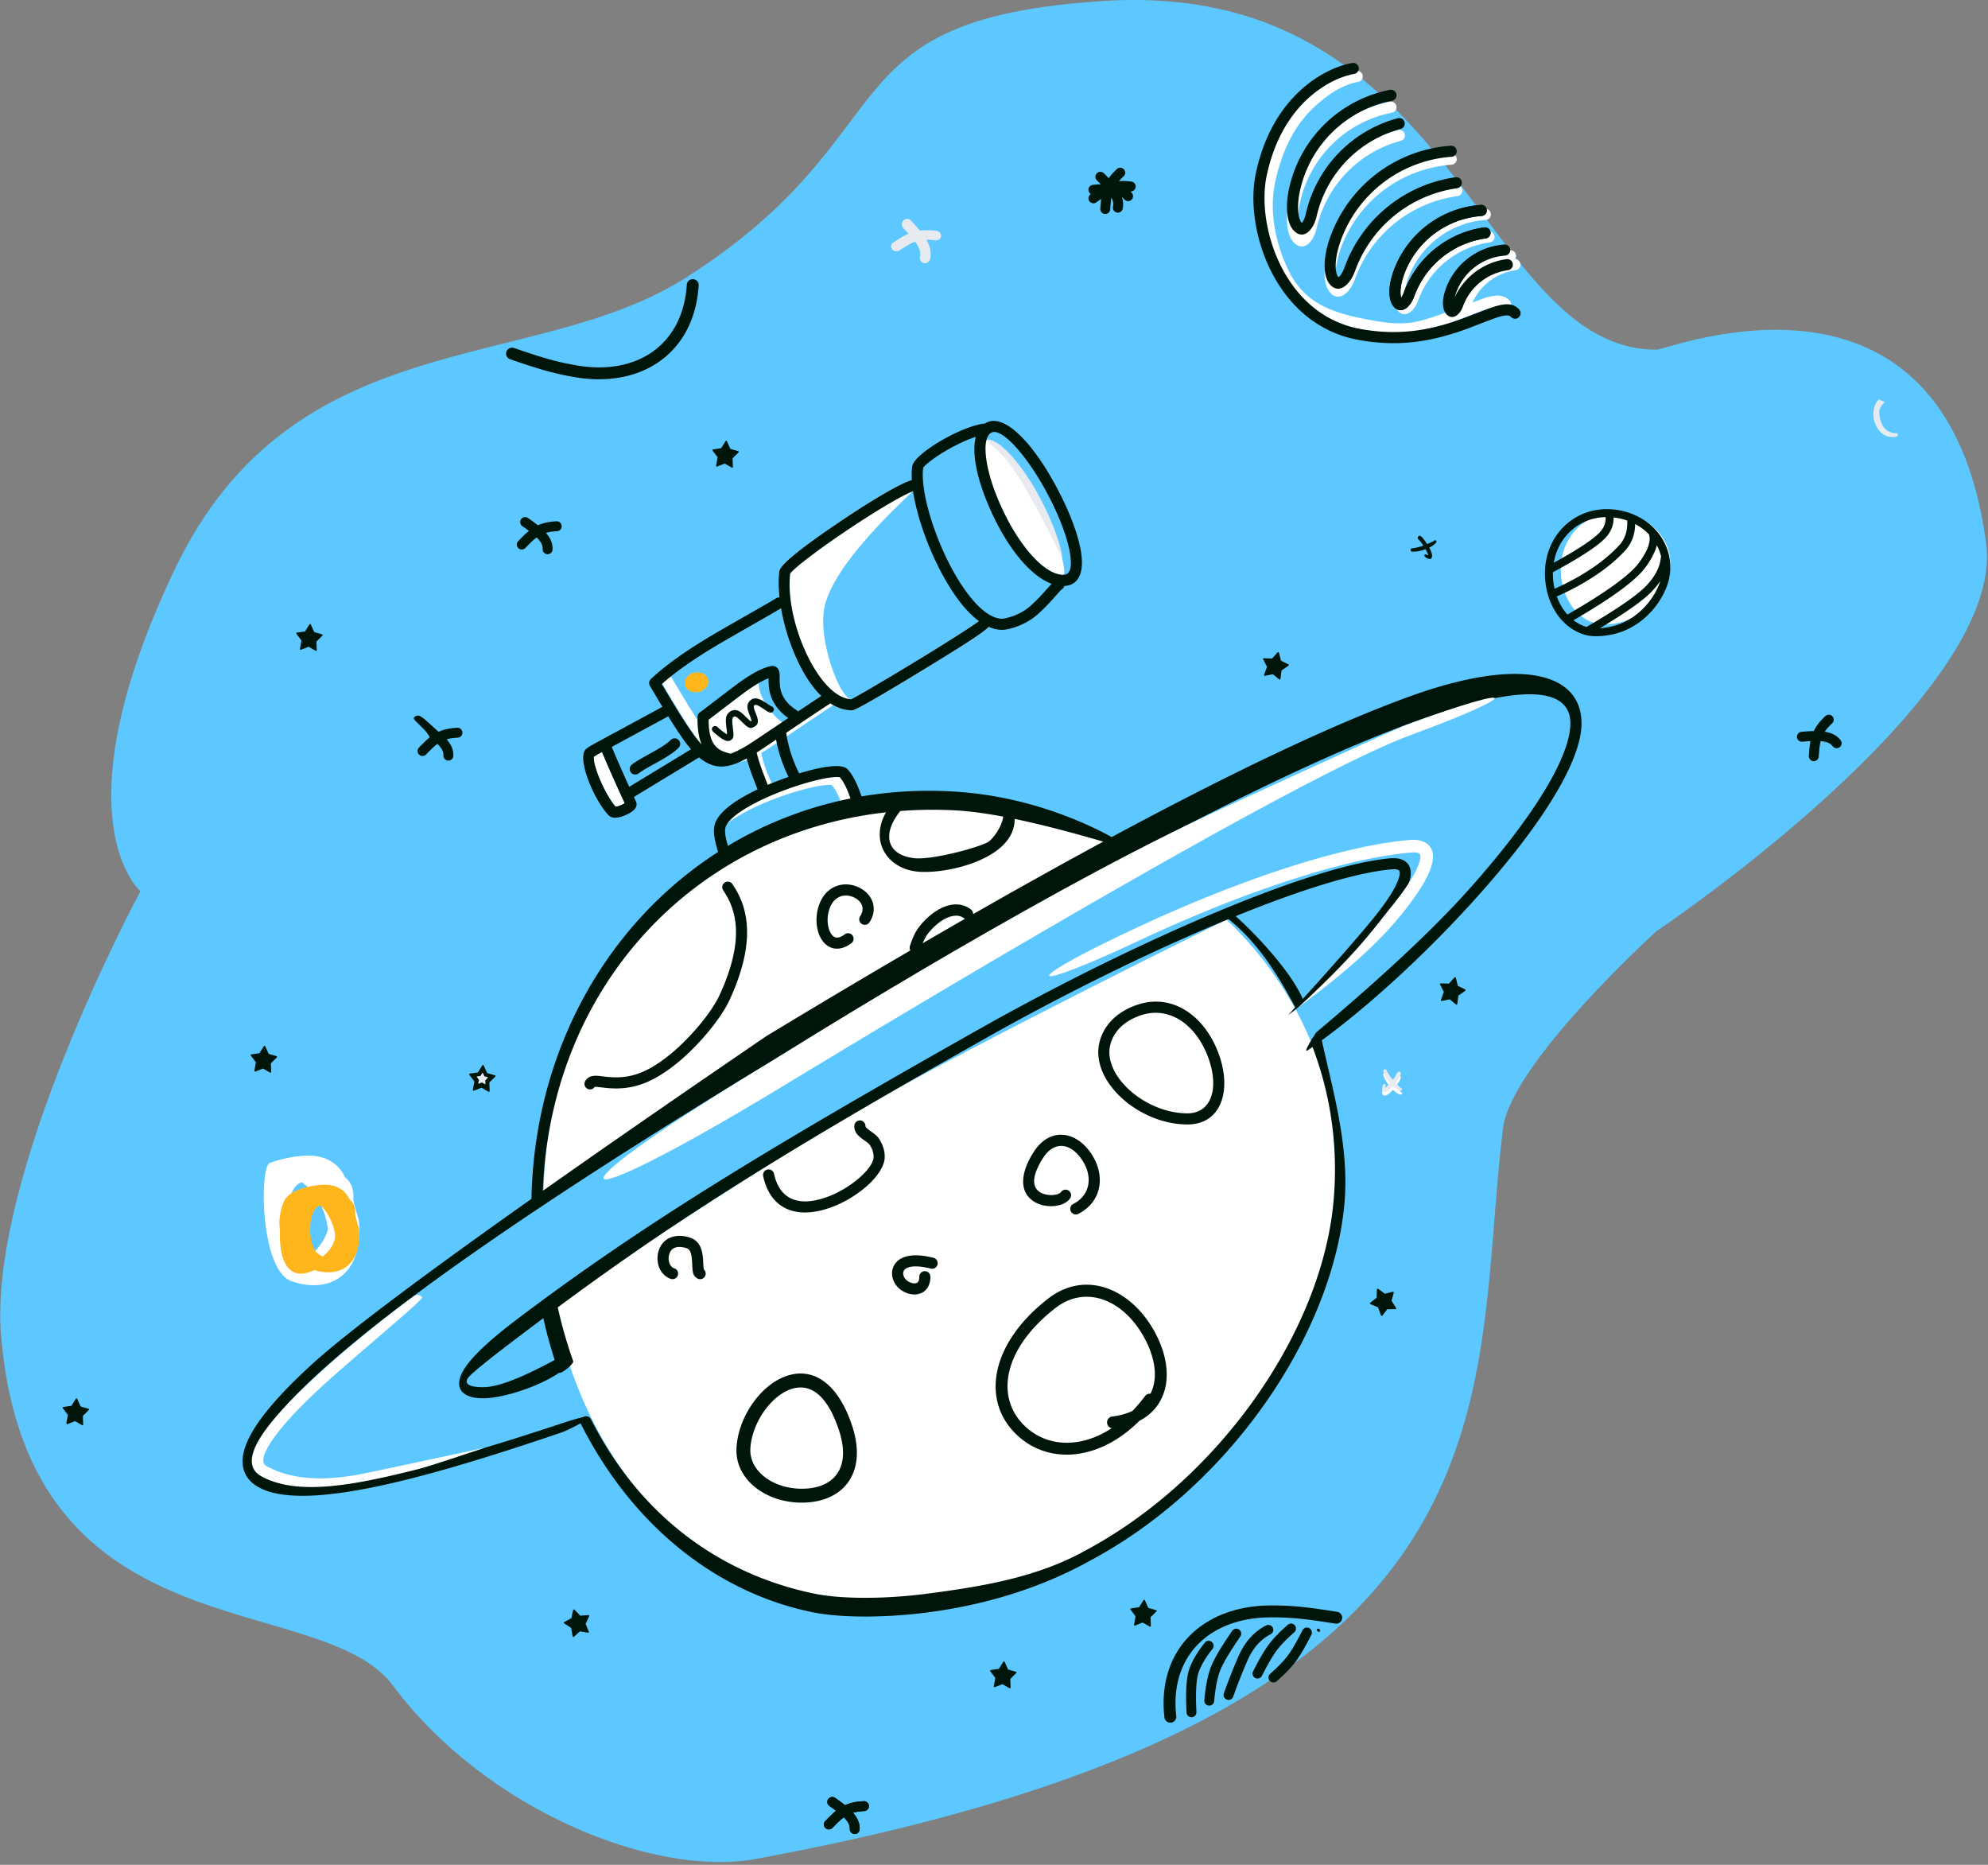 <svg width="306" height="287" fill="none" xmlns="http://www.w3.org/2000/svg"><rect width="100%" height="100%" fill="#808080" stroke="none"/><path fill-rule="evenodd" clip-rule="evenodd" d="M21.617 137.166s-13-11.106 5.238-49.45c18.24-38.345 55.176-29.94 78.786-45.023C140.526 20.408 126.227 2.97 169.726.158c54.767-3.54 57.869 53.657 85.27 53.657 1.802 0 44.471-17.145 50.716 29.79 3.145 23.637-50.716 59.681-50.716 59.681s-22.417 20.319-23.648 30.353c-5.162 42.079 5.604 90.274-115.049 112.461-15.604 2.87-41.515-7.51-55.81-26.683-11.198-15.021-56.122-4.364-60.315-53.749-2.114-24.89 21.443-68.502 21.443-68.502Z" fill="#5CC8FF"/><path d="M102.096 103.803a.855.855 0 0 1 1.171.302l.969 1.634c3.845 6.452 5.383 8.547 7.018 9.494 1.344.778 2.733.537 5.276-.955l.339-.204c1.6-.997 8.918-6.024 11.748-7.829a.855.855 0 0 1 .92 1.442l-.435.281c-3.154 2.044-10.237 6.908-11.491 7.658-3.079 1.841-5.075 2.255-7.075 1.165l-.14-.078c-2.149-1.245-3.82-3.634-8.602-11.738a.856.856 0 0 1 .302-1.172Z" fill="#fff"/><path d="M115.95 113.691a.855.855 0 0 1 .961.734c.291 2.177.989 4.359 2.097 6.549a.855.855 0 0 1-1.527.772c-1.192-2.357-1.948-4.722-2.266-7.093a.856.856 0 0 1 .735-.962Z" fill="#fff"/><path fill-rule="evenodd" clip-rule="evenodd" d="M215.608 165.94c-.138.349-.44.832-.792 1.29l.303.314.351.374.078.075c.034.03.061.048.08.053a.209.209 0 0 1 .177.236.207.207 0 0 1-.234.175c-.102-.002-.476-.148-.921-.509a3.058 3.058 0 0 1-.242-.224c-.257.287-.516.533-.74.685-.329.228-.615.246-.751.154-.134-.09-.263-.391-.045-1a.207.207 0 1 1 .395.127 1.042 1.042 0 0 0-.038.298l.126-.086c.045-.032.091-.068.133-.11.153-.15.323-.333.495-.531a5.943 5.943 0 0 1-.772-1.114 5.036 5.036 0 0 1-.279-.662.26.26 0 0 1 .132-.341.259.259 0 0 1 .34.133c.249.522.568.972.882 1.357l.105.126c.286-.375.532-.754.644-1.043a.307.307 0 1 1 .573.223Z" fill="#fff"/><path fill-rule="evenodd" clip-rule="evenodd" d="m88.323 58.022-.521-.095c-2.912-.541-5.144-1.206-9.315-2.651a.917.917 0 0 1 .6-1.732l1.04.357c3.659 1.249 5.711 1.821 8.515 2.316 9.433 1.663 16.496-3.18 17.073-12.416a.917.917 0 0 1 1.83.114c-.65 10.388-8.763 15.95-19.222 14.107ZM111.894 67.913l.526 1.17 1.2.344a.123.123 0 0 1 .084.151.124.124 0 0 1-.032.053l-.911.907.051 1.306a.122.122 0 0 1-.183.112l-1.032-.588a.121.121 0 0 0-.105-.008l-1.104.439a.122.122 0 0 1-.159-.069.127.127 0 0 1-.006-.067l.232-1.286-.776-1.025a.122.122 0 0 1 .08-.195l1.236-.174.684-1.085a.123.123 0 0 1 .215.015Z" fill="#00160A"/><path d="M232.458 38.516a.856.856 0 0 1 .121 1.707c-3.375.24-6.026 1.549-7.204 4.785-.071.194-.13.382-.177.561l-.032.123.052-.108a10.352 10.352 0 0 1 7.657-5.665l.216-.033a.856.856 0 0 1 .237 1.694 8.643 8.643 0 0 0-6.862 5.412l-.074.196c-.546 1.5-1.857 2.22-2.7.936-.515-.783-.481-2.174.075-3.702 1.411-3.875 4.648-5.617 8.691-5.906Z" fill="#fff"/><path d="M228.561 32.143a.855.855 0 1 1 .122 1.707 13.754 13.754 0 0 0-11.952 9.017c-.555 1.526-.658 2.83-.46 3.492l.025.073.038-.054c.095-.145.203-.353.308-.623l.045-.12a15.459 15.459 0 0 1 12.404-10.03.856.856 0 0 1 .237 1.695 13.746 13.746 0 0 0-10.943 8.68l-.09.24c-.734 2.017-2.321 2.888-3.335 1.344-.696-1.058-.647-3.055.163-5.282a15.465 15.465 0 0 1 13.438-10.139ZM223.31 23.646a.855.855 0 1 1 .122 1.706 19.615 19.615 0 0 0-17.046 12.862c-.91 2.499-.986 4.616-.489 5.497l.045.074c.074.112.049.115.068.1l.011-.008c.252-.138.584-.608.888-1.389l.06-.16a21.318 21.318 0 0 1 17.107-13.833.856.856 0 1 1 .237 1.694 19.609 19.609 0 0 0-15.637 12.456l-.099.268c-.95 2.609-2.854 3.654-4.065 1.812-.902-1.374-.836-4.067.266-7.096a21.326 21.326 0 0 1 18.532-13.983ZM213.936 15.66a.855.855 0 0 1 .329 1.679 18.05 18.05 0 0 0-14.126 13.658c-.547 2.37-.382 4.298.155 5.034l.072.092.005.013.01-.008c.193-.174.417-.617.592-1.304l.036-.151a19.754 19.754 0 0 1 14.171-14.654.855.855 0 1 1 .441 1.653 18.041 18.041 0 0 0-12.879 13.112l-.066.273c-.586 2.541-2.271 3.754-3.635 2.146-.998-1.177-1.243-3.673-.569-6.59a19.76 19.76 0 0 1 15.464-14.953ZM119.11 121.162l.493-.179c4.668-1.675 8.606-2.414 9.606-1.396.877.892 1.659 2.509 2.4 4.879a.856.856 0 1 1-1.633.511c-.641-2.051-1.295-3.43-1.913-4.113l-.026-.026-.022.001a2.524 2.524 0 0 0-.516-.032c-.493.01-1.167.097-1.972.256-1.655.328-3.747.938-5.825 1.705-3.475 1.281-6.369 2.787-7.968 4.147-.587.5-1.659-.891-.627-1.688 1.855-1.434 4.67-2.835 8.003-4.065ZM116.761 105.002c0 2.853 3.017 5.943 3.659 6.119.456.124-7.395 5.24-7.395 5.24-2.837.373-4.502-2.025-4.502-5.597 0-.472 8.238-6.234 8.238-5.762Z" fill="#fff"/><path fill-rule="evenodd" clip-rule="evenodd" d="M107.504 106.502c.993-.194 1.668-1.021 1.507-1.85-.161-.828-1.097-1.343-2.09-1.149-.994.193-1.669 1.021-1.508 1.849.161.828 1.097 1.343 2.091 1.15Z" fill="#FFB61D"/><path d="M208.762 10.916a.855.855 0 1 1 .293 1.686c-2.214.386-4.446 1.725-6.747 3.857-2.989 2.767-4.963 6.59-6.051 11.69-.877 4.107-.068 9.24 2.224 13.752 2.608 5.133 7.221 6.402 12.6 7.384 5.522 1.009 7.048.386 12.266-1.469l.48-.174c.713-.27 4.047-1.575 4.849-1.818 1.687-.51 2.837-.467 3.672.422a.855.855 0 0 1-1.185 1.232l-.063-.061c-.246-.262-.755-.293-1.779.001l-.15.044c-.771.233-4.387 1.652-4.855 1.823-5.636 2.057-7.547 2.778-13.542 1.683-5.941-1.085-10.982-2.71-13.818-8.293-2.465-4.852-3.333-10.382-2.372-14.884 1.161-5.441 3.313-9.58 6.561-12.588 2.544-2.355 5.077-3.844 7.617-4.287ZM249.004 78.983c-4.877-.249-8.717 3.517-8.757 8.573-.034 4.26 2.365 7.768 5.661 8.448 1.333.274 3.892-.056 5.79-1.12 2.883-1.546 5.086-4.724 5.364-7.432.453-4.41-3.119-8.216-8.058-8.469ZM160.636 78.093c1.558 3.146 3.977 10.412 2.93 10.377-2.906-.097-6.794-4.563-9.513-10.602l-.215-.485c-2.374-5.483-3.796-8.928-2.145-9.587 1.708-.683 5.728 3.803 8.943 10.297Z" fill="#fff"/><path fill-rule="evenodd" clip-rule="evenodd" d="M151.693 67.727c1.708-.682 5.787 3.599 9.002 10.092 1.558 3.146 2.614 6.164 2.89 8.328 0 0-5.26-11.084-8.469-15.144-1.233-1.56-3.423-3.276-3.423-3.276Z" fill="#E7EAEE"/><path d="M150.797 95.642a.855.855 0 1 1 1.649.454c-.161.586-2.427 2.123-7.371 5.171l-3.12 1.909c-6.161 3.751-10.272 6.151-10.786 6.151-3.401 0-6.466-3.209-8.704-8.272-1.954-4.421-2.968-9.683-2.51-13.132.143-1.076 3.729-3.862 9.266-7.595l.793-.532c4.898-3.263 9.085-5.683 10.6-5.989a.856.856 0 0 1 1.008.67c.058.29-13.444 11.67-14.763 19.224-.893 5.115 2.483 13.832 4.159 13.911l.151.004c-.136 0-.092-.032-.076-.041l.154-.08c.114-.059.249-.132.404-.217l.712-.398c.272-.155.576-.329.907-.52l.849-.493a441.134 441.134 0 0 0 5.707-3.4l1.962-1.192a325.715 325.715 0 0 0 6.161-3.846l.834-.542c.517-.34.954-.633 1.303-.876l.127-.088c.192-.136.352-.253.477-.349 0 0 .141-.056.107.068Z" fill="#fff"/><path fill-rule="evenodd" clip-rule="evenodd" d="M152.493 78.57c-2.067-4.589-2.981-8.795-2.289-11.342-1.25.398-2.814 1.112-4.366 2.003-2.063 1.183-3.701 2.506-3.739 2.793-.399 3.002 1.132 8.843 3.676 14.05 2.72 5.57 5.957 9.147 8.463 9.147.239 0 .926-.142 1.614-.382.979-.342 1.896-.84 2.647-1.493.374-.324.76-.691 1.164-1.1l.487-.503c.287-.304.583-.63 1.045-1.148l.644-.72.027-.03c-3.223-1.177-6.594-5.33-9.116-10.713l-.257-.561Zm-12.09-6.771c.266-2.003 7.764-6.332 11.186-6.612.143-.09.296-.167.46-.232 2.963-1.184 7.478 3.888 11.1 11.025l.249.495c1.635 3.302 2.75 6.488 3.054 8.871.363 2.848-.462 4.736-2.624 4.833a.853.853 0 0 1-.398.525l-.034.017-.084.084a13.81 13.81 0 0 0-.339.367l-1.062 1.186c-.386.425-.66.714-1.03 1.09-.433.438-.851.834-1.26 1.19-1.656 1.438-4.104 2.294-5.383 2.294-.679 0-1.365-.158-2.052-.46-.734.767-2.994 2.257-7.111 4.795l-3.12 1.91c-6.161 3.75-10.272 6.15-10.786 6.15-1.165 0-2.29-.377-3.356-1.075l-.031.02-.435.28c-1.514.982-3.935 2.614-6.181 4.128l-.001.001-.001.001-.001.001-.002.001-.001.001-.141.095c.291 2.077.953 4.16 1.988 6.25 3.674-1.136 6.584-1.52 7.424-.665.877.892 1.659 2.509 2.4 4.879a.856.856 0 1 1-1.633.511c-.641-2.051-1.295-3.43-1.913-4.113l-.026-.026-.022.001a2.53 2.53 0 0 0-.516-.032c-.493.01-1.167.097-1.972.256-1.655.328-3.748.938-5.825 1.705-4.75 1.752-8.416 3.923-9.17 5.568-.22.482-.192 1.187.072 2.266l.049.194c.039.153.081.304.135.496l.309 1.093.041.159a.856.856 0 0 1-1.656.43l-.152-.554-.253-.892a15.73 15.73 0 0 1-.08-.303c-.401-1.545-.466-2.628-.02-3.601.755-1.65 3.118-3.358 6.408-4.912l-.716-1.848-.176-.468a30.408 30.408 0 0 1-.78-2.438c-2.57 1.385-4.36 1.617-6.154.64l-.139-.078a7.338 7.338 0 0 1-1.042-.731l-10.025 6.09.282.607c.45.965-.344 1.648-1.56 2.18l-.132.055c-1.046.434-1.99.533-2.552-.084-2.331-2.559-4.8-8.68-3.471-10.08.255-.269.928-.669 2.2-1.337l.102-.052c.026-.018.053-.035.081-.051l9.372-5.077c.022-.012.044-.022.066-.032a331.646 331.646 0 0 1-1.915-3.212.853.853 0 0 1 .152-1.082c1.927-1.827 4.552-3.732 7.845-5.784l.399-.247c1.426-.879 4.315-2.527 6.771-3.927l.001-.001h.001c1.905-1.087 3.548-2.024 4.043-2.337l.12-.08a.852.852 0 0 1 .596-.16c-.163-1.484-.177-2.863-.021-4.033.143-1.076 3.729-3.862 9.265-7.595l.794-.532c4.64-3.091 8.643-5.426 10.339-5.923a10.966 10.966 0 0 1 .05-2.074Zm.137 3.809c-1.662.607-5.823 3.077-10.363 6.138l-.727.494c-2.044 1.394-3.931 2.753-5.357 3.861l-.396.31a25.88 25.88 0 0 0-1.525 1.288 6.472 6.472 0 0 0-.439.443l-.073.086c-.015.017-.02.01-.014-.043l.005-.036-.005.035-.022.184c-.823 7.22 4.397 19.009 9.394 19.244l.117.003.034.001-.034-.001c-.094-.005-.057-.032-.042-.04l.154-.079.404-.218.712-.398c.272-.155.575-.328.907-.52l.849-.493a434.864 434.864 0 0 0 5.706-3.4l1.962-1.192a322.469 322.469 0 0 0 6.162-3.846l.834-.542c.517-.339.954-.633 1.303-.876l.127-.088c.185-.13.339-.244.462-.337-2.203-1.617-4.373-4.604-6.299-8.48l-.139-.281c-1.856-3.8-3.198-7.916-3.697-11.217Zm-20.328 18.006c-.617.389-2.438 1.429-4.464 2.585-2.4 1.371-5.089 2.907-6.406 3.718-3.109 1.917-5.616 3.694-7.477 5.367l.616 1.04c2.698 4.526 4.26 6.908 5.517 8.254-.418-.991-.634-2.247-.634-3.823 0-.073.009-.143.026-.211a.855.855 0 0 1 .323-.899l.583-.433c.348-.264.919-.7 1.57-1.197l.005-.004.003-.003c1.431-1.093 3.238-2.475 3.883-2.937 2.029-1.453 3.524-2.268 4.886-2.551.65-.135 1.156.249 1.302.845l.024.109c.034.177.04.351.04.732l-.001.121c-.007 1.424.134 2.245.737 3.194.413.649 1.019 1.242 1.863 1.772a.874.874 0 0 1 .224.203 279.053 279.053 0 0 1 3.58-2.376c-1.484-1.437-2.82-3.516-3.947-6.065a32.628 32.628 0 0 1-2.253-7.44Zm44.543-8.051c-.276-2.165-1.333-5.183-2.89-8.329-3.215-6.493-7.473-11.373-9.181-10.69-1.652.66-1.22 5.356 1.154 10.839l.215.485c2.719 6.04 6.607 10.505 9.513 10.603 1.046.034 1.455-.82 1.189-2.908Zm-61.908 24.669c1.484 2.4 2.568 3.985 3.513 5.087l-9.505 5.773a210.674 210.674 0 0 1-2.69-6.139l8.547-4.631a.793.793 0 0 0 .135-.09Zm18.519 9.338c-.922-1.908-1.559-3.821-1.909-5.737a282.038 282.038 0 0 1-2.984 1.988c.117.59.555 1.991.932 2.987l.702 1.807.066.176c.69-.291 1.411-.575 2.158-.851l.494-.179c.182-.065.362-.129.541-.191Zm-.031-9.067c-.876-.608-1.547-1.299-2.034-2.065-.788-1.24-.995-2.298-1.004-3.898v-.143l-.121.045c-.868.337-1.903.946-3.203 1.864l-.219.156c-.619.444-2.38 1.789-3.801 2.875l-.002.001v.001l-.001.001-.003.001-.003.003c-.787.602-1.469 1.123-1.793 1.365l-.076.056c.001 2.846.712 4.152 2.033 4.786l.106.048c.315.14.539.21 1.181.386a.421.421 0 0 1 .038.011c.667-.224 1.43-.598 2.342-1.133l.34-.204c.753-.469 2.774-1.833 4.998-3.332v-.001l1.222-.823Zm-28.681 5.268.13.312a219.078 219.078 0 0 0 2.925 6.614l.416.903a3.403 3.403 0 0 1-.513.276c-.284.124-.572.21-.788.24l-.07.007-.103-.125c-.81-.997-1.75-2.691-2.43-4.376-.36-.897-.618-1.72-.735-2.352a3.472 3.472 0 0 1-.067-.638l.005-.108c.002-.027.002-.04-.005-.042l.026-.018c.144-.099.514-.316 1.063-.614l.145-.079Zm11.8-1.885a.856.856 0 0 0-1.21-.011c-.593.582-1.425 1.124-2.877 1.93l-1.477.82c-.39.222-.71.414-1 .602a9.755 9.755 0 0 0-.652.458.856.856 0 0 0 1.046 1.354c.154-.119.332-.244.537-.377.19-.122.397-.249.637-.39l.471-.27 1.501-.831c1.443-.81 2.311-1.388 3.012-2.075a.856.856 0 0 0 .012-1.21Z" fill="#00160A"/><path d="M85.32 200.757c4.277 23.85 20.31 41.78 40.769 46.007 3.756.776 10.259.878 16.993.006 8.676-1.123 17.119-3.698 24.545-7.873 20.4-10.964 35.879-33.339 37.885-52.927 1.763-17.206-4.811-33.1-16.71-44.44 0 0-37.38 18.36-55.729 28.796-15.967 9.081-47.754 30.431-47.754 30.431ZM172.372 129.634c-7.667-3.783-17.273-6.772-26.693-7.253-34.548-1.767-61.72 25.832-62.002 61.43 0 0 38.558-24.56 58.591-36.41 9.966-5.895 30.104-17.767 30.104-17.767Z" fill="#fff"/><path fill-rule="evenodd" clip-rule="evenodd" d="M243.432 111.491c-.116 5.948-6.409 15.847-16.526 27.049-7.329 8.115-15.857 15.959-23.007 21.244l-.445.326.296 1.313c1.738 7.621 4.008 15.905 3.151 24.259-2.082 20.277-17.942 43.153-38.901 54.393-7.644 4.288-16.332 6.933-25.245 8.084l-.85.105c-6.645.783-13.005.653-16.891-.148-15.085-3.11-27.856-13.655-35.577-28.916a.864.864 0 0 1-.061-.157c-1.017.579-2.384 1.228-3.009 1.439l-1.711.579c-18.441 6.202-36.724 11.392-44.192 8.153-2.843-1.233-3.815-3.604-2.626-6.79 1.155-3.096 4.36-7.086 9.735-12.05l.295-.272c5.094-4.669 16.406-13.202 33.935-25.597l.005-.228c.855-36.728 29.385-64.728 65.246-62.442 10.968.699 19.704 4.597 24.066 6.99l1.919-1.029c17.996-9.623 32.435-16.386 43.452-20.435 18.117-6.657 27.077-3.545 26.941 4.13Zm-26.351-.184c-20.259 7.444-52.276 24.187-96.853 51.12l-1.354.819c-34.711 21.012-57.696 36.976-69.85 48.117l-.599.553-.568.533c-9.123 8.62-10.74 13.449-6.713 15.195 6.895 2.99 25.41-2.05 43.542-7.998l1.681-.554c1.617-.536 2.69-.843 3.353-.985a.858.858 0 0 1 .794-.089c.048.009.079.024.095.044.148.08.273.204.355.366 7.495 14.815 19.846 23.843 34.395 26.842 3.777.779 10.149.893 16.779.073l.398-.05c8.707-1.125 17.188-2.537 24.642-6.718 20.481-10.984 35.998-33.366 38.021-53.067.864-8.42-.239-16.685-3.171-24.377-.242.169-.482.335-.721.497-.45.307-.282-.19.504-1.491a.856.856 0 0 1 .27-.441l.243-.384.267-.417 1.014-.855c9.556-8.082 16.9-14.965 22.031-20.646l.586-.652c9.494-10.625 15.396-20.011 15.494-25.282.106-5.783-7.523-6.442-24.635-.153Zm-85.9 108.183c2.295 7.015-1.177 11.527-7.29 11.76-5.647.216-10.79-3.343-10.528-8.4.226-4.371 3.219-9.043 6.903-10.759 4.456-2.075 8.638.442 10.915 7.399Zm-10.012-5.461c-2.948 1.374-5.484 5.333-5.67 8.931-.186 3.584 3.776 6.326 8.311 6.153 4.741-.181 7.175-3.344 5.338-8.958-1.913-5.846-4.821-7.596-7.979-6.126Zm56.678-8.834c2.928 5.534 2.162 10.97-2.342 13.407l-.126.067-.065.065c-6.039 5.98-13.583 6.705-18.502 2.371l-.169-.152c-5.667-5.191-4.317-14.109 4.7-21.101 5.803-4.499 12.892-1.482 16.504 5.343Zm-15.38-3.894c-8.187 6.347-9.337 13.948-4.586 18.301 3.408 3.121 8.443 3.294 13.146.264l.092-.061-.035-.007a.918.918 0 0 1-.661-.691l-.014-.087a.915.915 0 0 1 .802-1.018c1.15-.137 2.148-.414 2.994-.811l.115-.057.141-.145a23.425 23.425 0 0 0 1.612-1.896l.174-.23a.915.915 0 0 1 .809-.365l.024.002.012-.023c1.098-2.17.838-5.11-.769-8.24l-.096-.185c-3.141-5.934-9.012-8.433-13.76-4.751Zm54.512-65.78c-.471 1.674-1.905 3.97-4.103 6.69-3.831 4.742-9.586 10.26-14.617 14.034l1.116-1.227a.139.139 0 0 1-.028-.038l-.385-.707c-2.518-4.596-5.323-9.128-9.855-12.823-11.733 4.837-25.185 11.449-37.441 18.363l-4.018 2.271c-29.584 16.759-45.149 26.792-61.793 39.125.628 2.83 1.42 5.59 2.368 8.265.149.42-1.795 1.991-2.15 1.797-3.321 2.225-8.52 3.841-11.48 3.925-2.886.082-4.552-1.086-3.694-3.415.719-1.948 3.424-4.726 8.293-8.449l.556-.421 1.122-.844c18.326-13.719 36.468-24.853 69.955-43.744l1.402-.786c22.967-12.821 49.564-24.371 61.746-25.437 2.504-.219 3.64 1.167 3.006 3.421ZM83.626 202.869l-3.84 2.897c-3.424 2.598-5.894 4.519-7.228 5.751l-.098.091c-1.628 1.527.215 1.931 2.084 1.878 2.83-.081 7.166-2.227 10.836-4.18a72.433 72.433 0 0 1-1.754-6.437Zm60.059-9.288a.855.855 0 1 1-.421 1.658c-2.3-.584-3.659-.36-4.1.26-.292.411-.13 1.111.417 1.559.427.349.996.516 1.388.431.34-.074.531-.336.531-.993a.855.855 0 1 1 1.711 0c0 1.428-.715 2.412-1.878 2.665-.936.203-2.026-.117-2.836-.779-1.195-.978-1.586-2.668-.727-3.875.942-1.324 3.007-1.665 5.915-.926Zm-37.576-3.141c1.319.396 1.887 1.409 2.066 2.928l.018.165.022.25.009.13.045.869.013.195c.007.086.015.157.023.219l.023.131.014.057.024.022a.854.854 0 0 1 .163.998l-.043.076a.856.856 0 0 1-1.183.255c-.546-.352-.67-.715-.737-1.755l-.054-1.019a7.499 7.499 0 0 0-.022-.262c-.097-.996-.34-1.46-.872-1.62-1.495-.447-2.352.01-2.624 1.008-.242.89.108 1.826.721 2.085l.156.058a.856.856 0 0 1-.597 1.601c-1.629-.519-2.403-2.454-1.931-4.193.528-1.94 2.362-2.918 4.766-2.198Zm61.717-13.098c2.368 3.33 1.928 7.567-1.873 9.485a.856.856 0 0 1-.77-1.528c2.751-1.388 3.066-4.411 1.248-6.966-1.765-2.482-4.222-2.755-5.911-.073-1.79 2.843-1.66 4.512-.371 5.264 1.023.596 2.671.471 3.124-.017l.044-.053a.854.854 0 1 1 1.393.992c-.951 1.336-3.664 1.581-5.423.556-2.252-1.313-2.467-4.077-.215-7.653 2.412-3.83 6.345-3.393 8.754-.007Zm-35.467-4.906c.444 0 .81.34.851.774l.004.082c0 .151.14.319.642.687l.475.341c.518.377.768.612 1.004.985.539.853.845 1.721.845 2.742 0 2.614-3.928 6.17-8.215 7.752-5.139 1.897-9.349.491-10.495-4.783a.855.855 0 1 1 1.672-.363c.889 4.093 3.959 5.118 8.231 3.541 3.689-1.361 7.096-4.446 7.096-6.147 0-.658-.2-1.227-.58-1.828l-.052-.072c-.087-.11-.223-.229-.468-.411l-.565-.407c-.937-.691-1.301-1.158-1.301-2.037 0-.473.383-.856.856-.856Zm4.015-47.413-.54.06c-29.19 3.511-51.089 26.858-52.283 58.189l3.132-2.204c8.99-6.311 19.425-13.519 31.305-21.625l2.314-1.399a1585.761 1585.761 0 0 1 19.827-11.774.851.851 0 0 1-.069-.688c.441-1.346.848-2.251 1.595-3.157 2.337-2.835 5.539-4.22 7.808-2.44.223.176.336.44.327.703l2.015-1.15a954.14 954.14 0 0 1 18.018-10.013l-2.213-.63c-3.283-.924-7.367-2.02-11.435-2.863.037 2.707-1.989 4.868-5.356 6.355-2.861 1.264-6.591 1.944-9.242 1.786-4.961-.296-7.753-4.647-5.203-9.15Zm51.206 37.149c2.093 5.72.366 10.92-4.861 10.886-7.447-.048-14.72-6.551-13.544-12.376.525-2.599 2.478-4.898 5.875-6.045 5.426-1.832 10.399 1.713 12.53 7.535Zm-11.982-5.914c-2.808.948-4.34 2.751-4.746 4.762-.933 4.624 5.399 10.285 11.878 10.328 3.712.024 4.988-3.82 3.243-8.588-1.847-5.045-5.975-7.988-10.375-6.502Zm-62.902-20.251.061.088.411.655c.202.332.383.658.555 1.01 1.894 3.874 1.845 8.952-1.361 16.001-1.452 3.193-5.153 7.485-8.384 10.046-4.126 3.27-7.206 4.012-10.883 3.609l-1.091-.129-.134-.012a1.487 1.487 0 0 0-.17-.004l-.075.003c-.057.003-.077 0-.08-.007v-.006l-.028.044a.856.856 0 0 1-1.449-.906c.308-.552.822-.803 1.476-.834.173-.008.356-.002.574.016l.256.025.705.086c3.35.406 6.014-.197 9.836-3.226 3.036-2.406 6.563-6.497 7.89-9.414 3-6.596 3.044-11.14 1.381-14.54a10.083 10.083 0 0 0-.352-.658l-.179-.299-.359-.568a.856.856 0 0 1 1.4-.98Zm101.426-2.202c-5.468.478-14.041 3.18-23.924 7.198l.289.255c2.75 2.468 8.3 8.32 10.036 12.494l1.731-1.919c4.269-4.748 7.366-8.314 9.292-10.697l.39-.489c1.84-2.336 3.03-4.287 3.396-5.589l.052-.198c.228-.94-.036-1.162-1.262-1.055Zm-81.91 2.779c2.129 1.029 2.994 3.32 1.593 5.398a.856.856 0 0 1-1.419-.956c.771-1.143.336-2.296-.918-2.902-1.321-.639-2.769-.271-3.516 1.123-.688 1.284-.735 3.024-.186 4.163.483 1 1.185 1.191 2.256.385a.855.855 0 1 1 1.029 1.367c-1.952 1.469-3.884.942-4.825-1.009-.789-1.635-.726-3.951.218-5.714 1.206-2.25 3.663-2.873 5.768-1.855Zm10.763 6.929c-.399.484-.684.995-.948 1.65a1433.73 1433.73 0 0 1 6.501-3.753l-.062-.036-.059-.043c-1.306-1.025-3.609-.029-5.432 2.182Zm-3.648-18.752-.748.052-.05.064c-2.957 3.737-1.818 6.77 2.22 7.201 2.9.309 10.6-1.843 11.503-2.598.88-.736 1.992-2.427 2.164-3.798-2.613-.491-5.17-.852-7.45-.969a66.181 66.181 0 0 0-6.887.004l-.752.044Z" fill="#00160A"/><path d="M216.562 111.519c18.117-6.658 17.702-4.683.59 1.605-20.259 7.445-96.73 54.092-96.73 54.092-34.711 21.012-37.308 17.769-3.664-2.678l2.074-1.258c.391-.237 38.695-24.412 66.066-37.346 3.08-1.455 29.601-13.657 31.664-14.415Z" fill="#fff"/><path fill-rule="evenodd" clip-rule="evenodd" d="M247.845 78.374c-5.614-.287-9.996 4.076-10.042 9.784-.038 4.782 2.706 8.843 6.637 9.653 1.036.214 4.023.214 6.614-1.24l.215-.118c3.267-1.85 5.489-5.37 5.787-8.265.527-5.133-3.597-9.527-9.211-9.814Zm-8.82 9.793.002-.11a.593.593 0 0 0 .102-.044c4.402-2.37 7.119-4.178 8.204-5.482.716-.862 1.066-1.834 1.037-2.89a9.463 9.463 0 0 1 2.104.477.622.622 0 0 0-.004.097c.054 1.52-.351 2.734-1.212 3.68-.99 1.086-2.188 2.12-3.551 3.096a34.894 34.894 0 0 1-4.587 2.751c-.365.184-.712.352-1.038.503l-.472.214-.189.083-.14.059a10.707 10.707 0 0 1-.256-2.434Zm.599 3.615a8.513 8.513 0 0 0 1.642 2.799l.365-.21c5.744-3.326 9.309-5.938 10.659-7.781 1.365-1.864 1.851-3.294 1.546-4.267a.863.863 0 0 1-.018-.069 8.293 8.293 0 0 0-2.123-1.602c-.034 1.615-.545 2.98-1.534 4.065-1.052 1.156-2.314 2.245-3.743 3.267a36.16 36.16 0 0 1-4.748 2.85c-.472.237-.916.449-1.324.634l-.477.211-.245.103Zm4.575 4.71a6.128 6.128 0 0 1-1.999-1.039c5.913-3.42 9.592-6.115 11.076-8.141.921-1.257 1.509-2.388 1.748-3.397.298.556.523 1.148.668 1.767a.618.618 0 0 0-.06.206c-.149 1.429-.885 2.846-2.231 4.258-1.292 1.356-4.081 3.311-8.342 5.84l-.86.505Zm2.065.197c1.312-.083 2.916-.468 4.213-1.195 2.411-1.293 4.346-3.728 5.078-6.074-.354.53-.777 1.053-1.27 1.57-1.327 1.392-3.993 3.283-8.021 5.7Zm-6.883-10.204-.218.119c.694-4.038 3.92-6.936 7.982-7.02.043.794-.203 1.506-.752 2.165-.886 1.066-3.238 2.662-7.012 4.736Z" fill="#00160A"/><path fill-rule="evenodd" clip-rule="evenodd" d="M291.957 66.665a.206.206 0 0 1 .18.23c0 .166-.108.257-.252.315-.13.052-.338.032-.458.049-1.324.102-2.364-.872-2.821-2.127-.44-1.205-.323-2.647.475-3.536a.252.252 0 0 1 .356-.023c.104.091.7.25.608.356-.658.768-1.103 1.234-.483 3.057.621 1.822 2.31 1.67 2.395 1.68Z" fill="#E7EAEE"/><path fill-rule="evenodd" clip-rule="evenodd" d="M81.266 79.717a.764.764 0 0 0-.865 1.26c.382.261.72.504 1.018.728-.321.256-.641.548-.975.882l-.675.685a.764.764 0 0 0 1.085 1.076l.81-.82c.33-.32.64-.59.95-.812.69.684.901 1.186.912 1.685v.128l.004.079a.764.764 0 0 0 1.524-.079v-.15c-.014-.778-.289-1.518-1.028-2.364.488-.145 1.038-.227 1.705-.261a.764.764 0 1 0-.08-1.526c-1.158.06-2.058.254-2.86.62a21.052 21.052 0 0 0-1.143-.864l-.382-.267ZM195.711 247.079l.53.002c2.962.028 5.275.295 9.634.994a.918.918 0 0 1-.291 1.81l-1.428-.225c-3.606-.553-5.684-.748-8.445-.748-9.578 0-15.693 5.996-14.658 15.192a.916.916 0 0 1-1.822.205c-1.164-10.343 5.86-17.23 16.48-17.23Zm7.418 3.701-.089-.079a.207.207 0 0 0-.27.315l.093.078a.206.206 0 1 0 .266-.314Zm-16.608 1.917a.764.764 0 0 0-1.074.116c-1.067 1.328-1.845 2.622-2.33 3.885-.472 1.228-.633 3.292-.51 6.242l.029.623a.764.764 0 1 0 1.526-.08c-.162-3.083-.024-5.183.381-6.238.424-1.104 1.121-2.264 2.094-3.475a.763.763 0 0 0-.116-1.073Zm8.335-2.527a.764.764 0 1 1 .703 1.356c-1.551.804-2.736 2.151-3.562 4.072-.886 2.061-1.611 3.9-2.175 5.517a.764.764 0 0 1-1.443-.503c.577-1.653 1.315-3.525 2.215-5.618.96-2.232 2.383-3.851 4.262-4.824Zm4.441-.041a.764.764 0 0 0-1.078-.071c-1.275 1.117-2.255 2.133-2.94 3.055-.681.914-1.478 2.282-2.4 4.112a.763.763 0 1 0 1.364.688c.886-1.758 1.643-3.057 2.261-3.889.614-.824 1.521-1.765 2.721-2.817a.763.763 0 0 0 .072-1.078Zm-2.789 8.626a.764.764 0 0 1-1.007-1.149c1.2-1.051 2.108-1.993 2.721-2.817.619-.831 1.376-2.131 2.262-3.889a.763.763 0 1 1 1.364.688c-.922 1.83-1.719 3.198-2.4 4.113-.686.921-1.665 1.937-2.94 3.054Zm-5.783-7.963a.764.764 0 0 0-1.062.195c-1.708 2.473-2.798 4.32-3.28 5.575-.484 1.26-.819 2.958-1.013 5.104a.764.764 0 0 0 1.522.137c.182-2.017.491-3.585.917-4.693.397-1.033 1.322-2.627 2.768-4.755l.343-.5a.765.765 0 0 0-.195-1.063ZM176.226 246.288l.526 1.17 1.2.344a.123.123 0 0 1 .084.151.126.126 0 0 1-.032.053l-.911.908.051 1.306a.121.121 0 0 1-.117.126.126.126 0 0 1-.066-.015l-1.032-.588a.121.121 0 0 0-.105-.008l-1.104.439a.122.122 0 0 1-.159-.069.124.124 0 0 1-.006-.066l.232-1.287-.776-1.025a.121.121 0 0 1 .08-.195l1.236-.174.684-1.085a.123.123 0 0 1 .215.015ZM218.726 82.542c.281.25.632.699.942 1.186l.398-.177.472-.203c.095-.043.156-.077.175-.104a.208.208 0 0 1 .367.194c-.038.096-.302.397-.794.691a3.076 3.076 0 0 1-.293.151c.181.34.324.667.39.93.101.387.021.662-.112.758-.13.096-.457.114-.955-.3a.208.208 0 0 1 .254-.328c.095.07.19.11.268.139l-.038-.149a1.087 1.087 0 0 0-.058-.162 9.463 9.463 0 0 0-.33-.647c-.39.147-.832.28-1.311.345a5.065 5.065 0 0 1-.718.035.258.258 0 0 1-.034-.515 6.788 6.788 0 0 0 1.578-.364l.154-.055c-.254-.398-.527-.758-.76-.962a.31.31 0 0 1-.028-.434.306.306 0 0 1 .433-.029Z" fill="#00160A"/><path fill-rule="evenodd" clip-rule="evenodd" d="M46.782 177.871c-1.366.09-3.532.438-5.303 1.14-1.514.602-1.514 16.952 3.664 18.256 5.148 1.717 10.777-.556 10.105-9.306-.012-.183-.16-.681-.33-1.251-.249-.836-.544-1.827-.526-2.215.07-1.374-.291-2.532-1.244-3.259-1.027-2.177-3.038-3.579-6.366-3.365Zm-.741 15.415c-2.535-1.893-2.446-10.73.447-11.321 1.8 1.384 3.442 3.382 3.997 7.231-.62 2.12-1.93 3.346-3.075 4.419-.122.114-.243.227-.36.339a9.997 9.997 0 0 1-1.01-.668Z" fill="#fff"/><path fill-rule="evenodd" clip-rule="evenodd" d="M43.1 189.43c-.23-1.375-.073-2.914.618-4.557.314-.743 1.138-1.35 2.169-1.757 1.205-.475 2.68-.712 3.609-.773 2.265-.146 3.633.803 4.331 2.274.648.492.894 1.275.846 2.204-.02.442.561 2.039.581 2.344.455 5.918-3.376 7.457-6.88 6.297-1.33.677-2.614.789-3.58.07-.866-.641-1.532-1.993-1.684-4.378-.04-.616-.044-1.19-.01-1.724Zm6.214-3.897c-2.01.394-2.094 6.196-.339 7.433.24.167.473.315.7.436.848-.765 1.48-1.383 1.84-2.648.358-1.266-.955-4.317-2.201-5.221Z" fill="#FFB61D"/><path fill-rule="evenodd" clip-rule="evenodd" d="M128.537 276.695a.763.763 0 1 0-.864 1.259c.382.262.719.504 1.017.729-.321.256-.641.548-.974.881l-.676.686a.763.763 0 1 0 1.085 1.076l.81-.82c.33-.321.639-.589.95-.813.691.685.901 1.187.913 1.686v.128l.004.078a.764.764 0 0 0 1.523-.078v-.15c-.014-.778-.289-1.518-1.028-2.364.488-.145 1.038-.227 1.706-.262a.764.764 0 1 0-.08-1.525c-1.158.06-2.059.253-2.861.62a21.304 21.304 0 0 0-1.142-.865l-.383-.266Z" fill="#00160A"/><path fill-rule="evenodd" clip-rule="evenodd" d="M128.537 276.695a.763.763 0 1 0-.864 1.259c.382.262.719.504 1.017.729-.321.256-.641.548-.974.881l-.676.686a.763.763 0 1 0 1.085 1.076l.81-.82c.33-.321.639-.589.95-.813.691.685.901 1.187.913 1.686v.128l.004.078a.764.764 0 0 0 1.523-.078v-.15c-.014-.778-.289-1.518-1.028-2.364.488-.145 1.038-.227 1.706-.262a.764.764 0 1 0-.08-1.525c-1.158.06-2.059.253-2.861.62a21.304 21.304 0 0 0-1.142-.865l-.383-.266ZM154.641 255.77l.526 1.17 1.2.344a.123.123 0 0 1 .084.151.126.126 0 0 1-.032.053l-.911.908.051 1.306a.122.122 0 0 1-.183.11l-1.032-.587a.121.121 0 0 0-.105-.008l-1.104.439a.122.122 0 0 1-.166-.136l.233-1.286-.777-1.025a.122.122 0 0 1 .081-.195l1.236-.174.684-1.085a.122.122 0 0 1 .168-.038.12.12 0 0 1 .047.053ZM88.425 247.733l.895.919 1.245-.086a.122.122 0 0 1 .12.174l-.547 1.164.495 1.21a.122.122 0 0 1-.067.159.127.127 0 0 1-.067.008l-1.17-.2a.125.125 0 0 0-.102.029l-.888.79a.122.122 0 0 1-.201-.071l-.222-1.288-1.08-.698a.122.122 0 0 1 .009-.21l1.102-.587.272-1.253a.123.123 0 0 1 .207-.06ZM74.456 163.976l.526 1.169 1.2.345a.122.122 0 0 1 .052.204l-.911.907.05 1.306a.122.122 0 0 1-.182.111l-1.032-.587a.12.12 0 0 0-.106-.008l-1.103.439a.123.123 0 0 1-.166-.136l.233-1.286-.777-1.025a.123.123 0 0 1 .024-.172.129.129 0 0 1 .057-.023l1.236-.174.684-1.085a.122.122 0 0 1 .215.015Z" fill="#00160A"/><path fill-rule="evenodd" clip-rule="evenodd" d="m74.333 165.141.224.497.51.146a.052.052 0 0 1 .022.086l-.388.386.022.555a.053.053 0 0 1-.05.054.054.054 0 0 1-.028-.007l-.438-.25a.05.05 0 0 0-.045-.003l-.469.186a.051.051 0 0 1-.067-.029.051.051 0 0 1-.003-.028l.099-.547-.33-.435a.052.052 0 0 1 .034-.083l.525-.074.29-.461a.052.052 0 0 1 .072-.016.053.053 0 0 1 .02.023Z" fill="#E7EAEE"/><path fill-rule="evenodd" clip-rule="evenodd" d="m11.887 215.292.526 1.169 1.2.345a.122.122 0 0 1 .052.204l-.911.907.05 1.306a.122.122 0 0 1-.182.111l-1.032-.587a.12.12 0 0 0-.105-.008l-1.104.439a.123.123 0 0 1-.165-.136l.232-1.286-.776-1.025a.123.123 0 0 1 .023-.172.129.129 0 0 1 .057-.023l1.236-.174.684-1.085a.122.122 0 0 1 .215.015ZM64.769 110.268l.382.267c.429.304 2.03 1.814 2.366 2.088.8-.368 1.7-.561 2.86-.622a.764.764 0 0 1 .08 1.526c-.668.035-1.219.116-1.707.262.74.846 1.014 1.586 1.028 2.363v.151a.764.764 0 0 1-1.523.078l-.004-.078v-.128c-.011-.499-.222-1.002-.912-1.686-.311.223-.62.492-.95.813l-.81.819a.763.763 0 1 1-1.085-1.075l.675-.686c.333-.333.654-.626.975-.881-.564-1.287-2.676-2.666-2.437-3.014a.764.764 0 0 1 1.062-.197ZM212.133 198.354l1.04.75 1.212-.302a.122.122 0 0 1 .148.089.126.126 0 0 1-.001.061l-.336 1.242.698 1.106a.122.122 0 0 1-.103.187l-1.188.007a.121.121 0 0 0-.095.046l-.736.932a.122.122 0 0 1-.211-.035l-.442-1.23-1.185-.5a.12.12 0 0 1-.065-.16.11.11 0 0 1 .037-.048l.983-.769.05-1.282a.123.123 0 0 1 .194-.094ZM224.086 150.485l.315 1.243 1.122.548a.12.12 0 0 1 .056.163.121.121 0 0 1-.04.047l-1.055.735-.177 1.295a.122.122 0 0 1-.199.078l-.914-.758a.12.12 0 0 0-.103-.026l-1.163.24a.122.122 0 0 1-.139-.162l.452-1.226-.586-1.145a.121.121 0 0 1 .053-.164.113.113 0 0 1 .06-.014l1.247.043.862-.949a.123.123 0 0 1 .173-.009.13.13 0 0 1 .036.061ZM196.865 100.45l.315 1.243 1.122.547c.06.03.086.103.056.164a.126.126 0 0 1-.04.046l-1.055.736-.177 1.295a.121.121 0 0 1-.137.104.12.12 0 0 1-.062-.027l-.914-.758a.123.123 0 0 0-.103-.025l-1.163.24a.122.122 0 0 1-.139-.162l.452-1.226-.587-1.145a.124.124 0 0 1 .053-.165.128.128 0 0 1 .06-.013l1.248.043.862-.95a.123.123 0 0 1 .209.053ZM277.284 112.631l.464-.041c.524-.043 1-.067 1.433-.072.377-.797.942-1.523 1.791-2.314a.762.762 0 1 1 1.041 1.117c-.488.456-.858.872-1.138 1.298 1.11.172 1.796.562 2.307 1.149l.097.115a.763.763 0 0 1-1.117 1.039l-.054-.057-.082-.098c-.329-.375-.813-.625-1.782-.705a8.312 8.312 0 0 0-.205 1.233l-.094 1.149a.764.764 0 0 1-1.523-.127l.077-.959c.041-.47.098-.9.18-1.302-.372.019-.787.051-1.248.096a.764.764 0 0 1-.147-1.521Z" fill="#00160A"/><path fill-rule="evenodd" clip-rule="evenodd" d="M215.608 165.355c-.138.349-.44.833-.792 1.29l.303.314.351.374.078.075c.034.03.061.048.08.053a.208.208 0 0 1-.057.412c-.102-.003-.476-.148-.921-.51a3.238 3.238 0 0 1-.242-.223c-.257.286-.516.532-.74.684-.329.228-.615.246-.751.154-.134-.09-.263-.391-.045-1a.207.207 0 1 1 .395.127 1.044 1.044 0 0 0-.038.299l.126-.087c.045-.032.091-.068.133-.11.153-.15.323-.333.495-.531a5.943 5.943 0 0 1-.772-1.114 4.979 4.979 0 0 1-.279-.662.259.259 0 0 1 .472-.208c.249.522.568.972.882 1.357l.105.126c.286-.375.532-.754.644-1.043a.307.307 0 1 1 .573.223Z" fill="#E7EAEE"/><path fill-rule="evenodd" clip-rule="evenodd" d="M208.151 9.694a.855.855 0 1 1 .293 1.686c-2.214.385-4.878 1.709-7.179 3.84-2.989 2.767-5.194 6.673-6.282 11.771-.877 4.108-.071 9.516 2.221 14.029 2.608 5.133 6.799 8.623 12.178 9.606 5.522 1.008 10.194.382 15.411-1.473l.481-.175c.151-.057.42-.16.758-.291l.008-.003h.001c1.257-.485 3.451-1.332 4.081-1.523 1.687-.51 2.838-.467 3.672.422a.854.854 0 0 1-1.184 1.232l-.063-.061c-.246-.262-.755-.293-1.779 0l-.15.045c-.556.168-2.589.952-3.857 1.44v.001c-.491.19-.867.334-.998.382-5.636 2.057-10.693 2.782-16.688 1.687-5.941-1.085-10.56-4.931-13.396-10.515-2.465-4.852-3.33-10.658-2.369-15.16 1.162-5.441 3.543-9.661 6.792-12.67 2.543-2.354 5.509-3.827 8.049-4.27Zm5.785 4.133a.855.855 0 1 1 .329 1.679 18.05 18.05 0 0 0-14.126 13.658c-.547 2.37-.382 4.298.155 5.034l.071.092.006.013.01-.008c.192-.174.417-.617.592-1.304l.036-.151a19.753 19.753 0 0 1 14.171-14.654.856.856 0 0 1 .441 1.653 18.044 18.044 0 0 0-12.88 13.112l-.065.273c-.586 2.541-2.271 3.754-3.635 2.146-.998-1.177-1.243-3.673-.569-6.59a19.759 19.759 0 0 1 15.464-14.953Zm10.288 9.39a.855.855 0 0 0-.914-.793 21.326 21.326 0 0 0-18.532 13.983c-1.102 3.029-1.168 5.722-.266 7.095 1.211 1.843 3.115.798 4.065-1.811l.099-.268a19.61 19.61 0 0 1 15.637-12.456.856.856 0 0 0-.236-1.694 21.318 21.318 0 0 0-17.108 13.833l-.06.16c-.304.78-.636 1.251-.888 1.39l-.011.007-.004.004-.002.001-.002.001a.505.505 0 0 0-.06-.106l-.045-.075c-.497-.88-.421-2.997.489-5.496a19.615 19.615 0 0 1 17.046-12.862.855.855 0 0 0 .792-.914Zm3.726 8.315a.855.855 0 1 1 .122 1.707 13.754 13.754 0 0 0-11.952 9.017c-.555 1.526-.658 2.83-.46 3.492l.025.073.038-.054c.095-.145.203-.353.308-.623l.045-.12a15.459 15.459 0 0 1 12.404-10.03.856.856 0 0 1 .237 1.695 13.746 13.746 0 0 0-10.943 8.68l-.09.24c-.734 2.017-2.321 2.888-3.335 1.344-.696-1.058-.647-3.055.163-5.282a15.465 15.465 0 0 1 13.438-10.139Zm4.509 6.893a.856.856 0 0 0-.915-.793 10.357 10.357 0 0 0-8.999 6.79c-.556 1.528-.59 2.919-.075 3.702.843 1.284 2.154.564 2.7-.936l.074-.197a8.643 8.643 0 0 1 6.862-5.41.856.856 0 1 0-.237-1.695l-.217.032a10.352 10.352 0 0 0-7.656 5.666l-.052.108.032-.123a6.4 6.4 0 0 1 .177-.562 8.645 8.645 0 0 1 7.513-5.668.856.856 0 0 0 .793-.914Z" fill="#00160A"/><path fill-rule="evenodd" clip-rule="evenodd" d="M227.95 31.532a.856.856 0 0 1 .122 1.707 13.754 13.754 0 0 0-11.952 9.017c-.555 1.526-.659 2.83-.46 3.492l.025.073.037-.054c.096-.145.203-.353.309-.623l.045-.12a15.458 15.458 0 0 1 12.404-10.03.856.856 0 0 1 .237 1.695 13.747 13.747 0 0 0-10.943 8.68l-.09.24c-.734 2.017-2.321 2.888-3.336 1.344-.695-1.058-.646-3.055.164-5.282a15.465 15.465 0 0 1 13.438-10.139Z" fill="#00160A"/><path d="M174.675 142.908c17.934-8.389 32.928-12.82 42.263-13.633 2.859-.25 4.156 1.327 3.432 3.89-.538 1.904-2.175 4.516-4.684 7.609-4.374 5.393-10.142 10.008-15.886 14.3 9.189-8.481 11.533-12.029 14.367-15.523l.445-.555c2.101-2.657 3.459-4.877 3.877-6.358l.06-.225c.26-1.069-.041-1.322-1.441-1.2-9.124.795-24.061 5.235-41.929 13.612-17.897 8.391-18.409 6.458-.504-1.917ZM92.654 115.771l.13.312a219.974 219.974 0 0 0 2.925 6.615l.416.902a3.403 3.403 0 0 1-.513.276c-.284.124-.572.21-.788.24l-.07.007-.103-.125c-.81-.997-1.75-2.691-2.43-4.376-.36-.897-.618-1.72-.735-2.352a3.464 3.464 0 0 1-.067-.638l.005-.108c.002-.027.002-.04-.005-.042l.026-.018c.145-.099.514-.316 1.063-.614l.146-.079Z" fill="#fff"/><path fill-rule="evenodd" clip-rule="evenodd" d="M115.325 107.967c.561-.687 1.289-.584 2.211-.025l.237.149.662.439c.186.119.266.16.374.203a.489.489 0 0 1-.362.909l-.089-.037c-.169-.073-.297-.148-.641-.376l-.475-.317a7.211 7.211 0 0 0-.213-.134c-.552-.335-.802-.37-.947-.192-.092.112-.069.351.112.84l.2.514c.396 1.053.399 1.523-.308 1.925-.608.346-.919.184-1.792-.672l-.212-.209c-.559-.559-.853-.753-1.041-.713-.063.013-.136.057-.226.153-.104.111-.134.468-.07 1.102l.099.827c.115 1.012.068 1.274-.349 1.553-.575.385-1.34-.05-2.758-1.323a.489.489 0 0 1 .653-.728c.606.545 1.064.899 1.384 1.081l.071.039.06.03.001-.061-.003-.147a8.385 8.385 0 0 0-.052-.511l-.062-.508c-.119-1.03-.082-1.602.313-2.023.22-.234.466-.384.736-.441.628-.133 1.074.136 1.815.86l.374.368c.403.387.553.486.576.473.092-.052.078-.214-.17-.85l-.108-.275c-.346-.888-.412-1.42 0-1.923ZM168.69 28.404l-.465.041a.763.763 0 0 0-.311 1.42l-.081.057a.765.765 0 0 0 .882 1.248l.785-.556c-.023.18-.043.365-.06.558l-.076.96a.764.764 0 0 0 1.522.126l.095-1.149c.024-.246.054-.476.091-.694.269.509.322.9.265 1.271l-.022.127-.009.077a.763.763 0 0 0 1.514.188l.026-.148a3.142 3.142 0 0 0-.165-1.61c.109.078.203.165.287.26l.082.099.053.057a.764.764 0 0 0 1.117-1.04l-.096-.114a4.198 4.198 0 0 0-.106-.116.764.764 0 0 0 .137-1.52c-.72-.089-1.349-.109-1.929-.057.208-.244.449-.492.729-.754a.763.763 0 1 0-1.041-1.117c-.518.482-.93.94-1.259 1.406-.127-.135-.26-.273-.4-.414l-.33-.33a.764.764 0 1 0-1.07 1.09c.209.206.402.4.58.584-.237.012-.485.029-.745.05Z" fill="#00160A"/><path fill-rule="evenodd" clip-rule="evenodd" d="M140.184 33.922a.778.778 0 0 0-1.134.02.864.864 0 0 0 .001 1.184c.298.305.563.587.801.85-.502.213-1.007.489-1.546.83l-.819.524a.688.688 0 0 0-.176 1.024.868.868 0 0 0 1.127.194l.982-.627c.513-.314.975-.551 1.44-.718.706.982.854 1.61.764 2.194l-.024.139-.011.085c-.033.423.245.807.653.88.436.076.854-.231.934-.687l.029-.163c.134-.846-.01-1.699-.616-2.752.411-.006.86.024 1.368.09.443.056.84-.225.888-.627.047-.403-.274-.776-.716-.832-.971-.124-1.785-.139-2.53-.038a22.22 22.22 0 0 0-1.071-1.212l-.344-.358Z" fill="#E7EAEE"/><path fill-rule="evenodd" clip-rule="evenodd" d="m40.826 161.027.526 1.169 1.2.345a.122.122 0 0 1 .053.204l-.912.907.051 1.306a.122.122 0 0 1-.182.111l-1.032-.588a.122.122 0 0 0-.106-.007l-1.104.438a.122.122 0 0 1-.165-.135l.232-1.286-.776-1.026a.122.122 0 0 1 .08-.194l1.236-.174.684-1.085a.122.122 0 0 1 .215.015ZM47.844 96.11l.527 1.17 1.2.344a.122.122 0 0 1 .052.204l-.912.907.051 1.306a.122.122 0 0 1-.182.111l-1.032-.588a.122.122 0 0 0-.106-.007l-1.103.439a.123.123 0 0 1-.166-.136l.232-1.286-.776-1.025a.122.122 0 0 1 .08-.195l1.236-.174.684-1.085a.122.122 0 0 1 .215.015Z" fill="#00160A"/><path d="M63.741 199.465a.877.877 0 0 1 1.225.194c.285.392-12.126 10.501-16.94 15.134l-.56.543c-2.75 2.69-4.778 5.02-5.92 6.862-1.212 1.952-1.29 3.012-.507 3.445 2.966 1.644 7.231 2.445 13.34 1.434l.627-.107c2.325-.408 19.816-4.222 19.539-4.121l-.108.032c-.551.146-7.673 2.609-10.131 3.235l-.297.075c-3.758.945-6.699 1.593-9.344 2.032-6.464 1.07-11.082.836-14.477-1.045-1.959-1.086-1.803-3.214-.133-5.905 1.313-2.116 3.622-4.731 6.754-7.744 4.879-4.695 11.741-10.295 16.932-14.064Z" fill="#fff"/></svg>